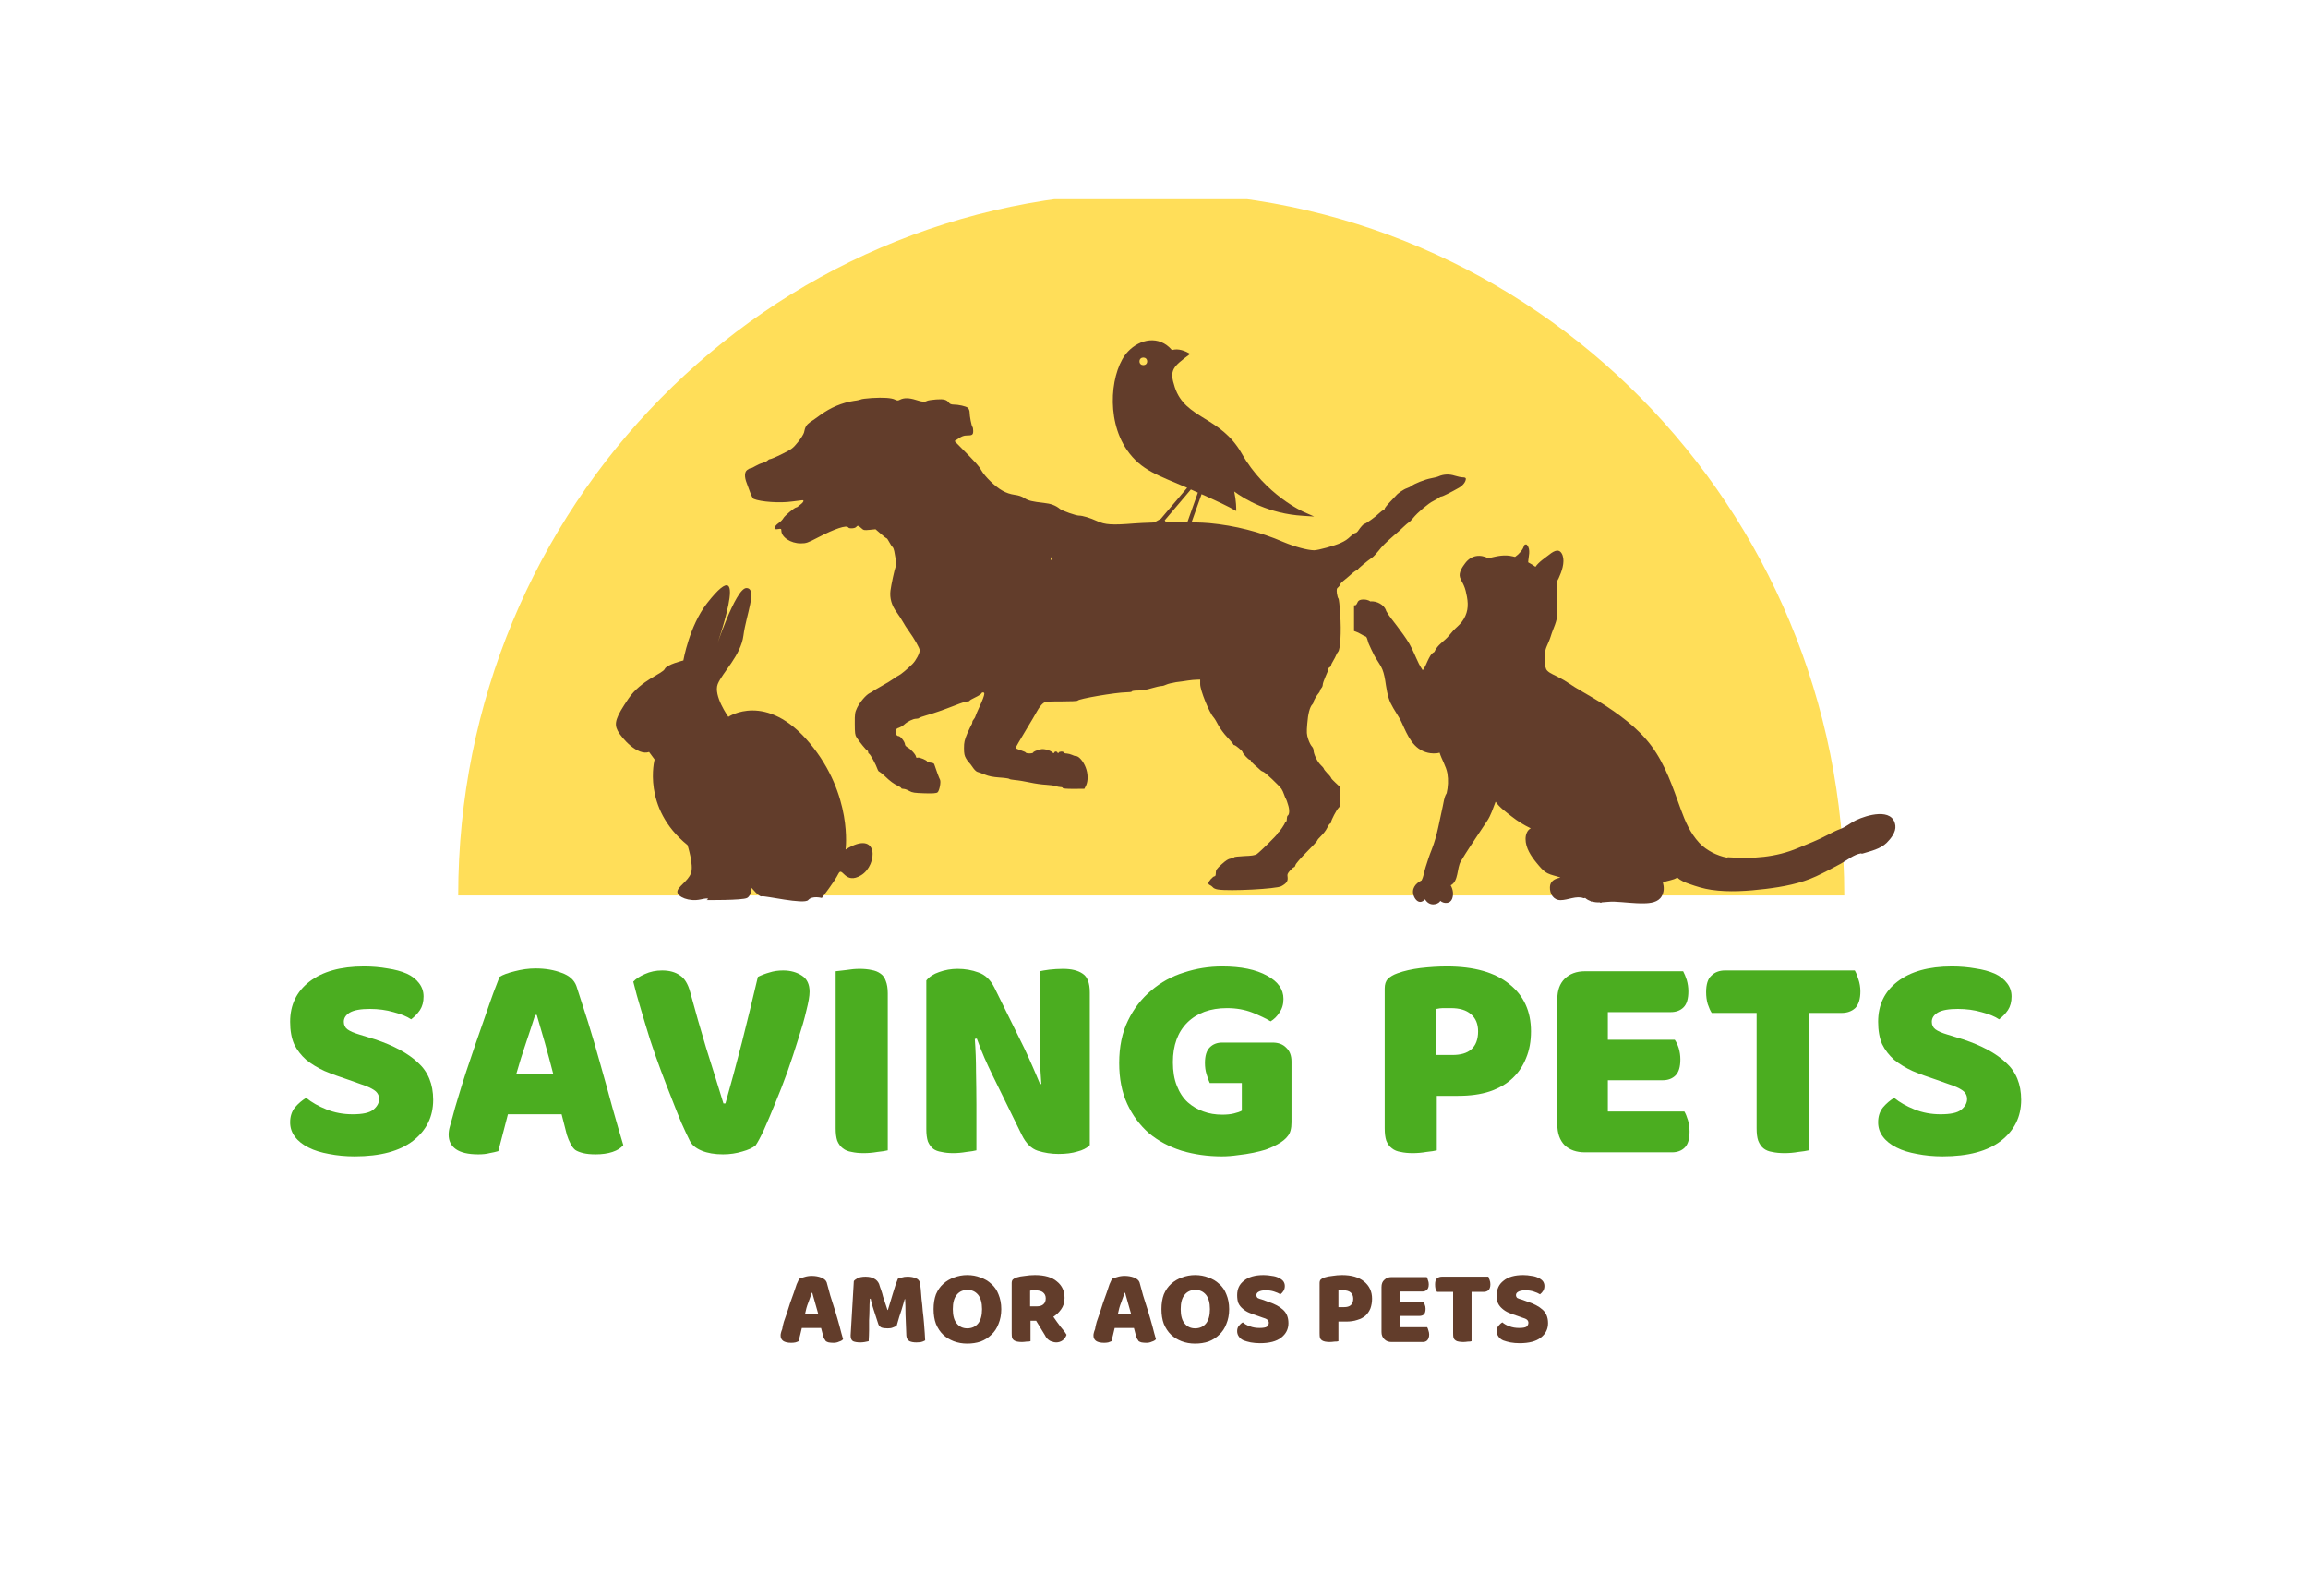 <svg xmlns="http://www.w3.org/2000/svg" xmlns:xlink="http://www.w3.org/1999/xlink" width="120" zoomAndPan="magnify" viewBox="0 0 90 62.25" height="83" preserveAspectRatio="xMidYMid meet" version="1.0"><defs><g/><clipPath id="759db92dc3"><path d="M 17.844 7.77 L 71.941 7.77 L 71.941 34.922 L 17.844 34.922 Z M 17.844 7.77 " clip-rule="nonzero"/></clipPath><clipPath id="c72853ec84"><path d="M 29.008 15.492 L 57.168 15.492 L 57.168 34.762 L 29.008 34.762 Z M 29.008 15.492 " clip-rule="nonzero"/></clipPath><clipPath id="c405689327"><path d="M 52.801 21.207 L 73.941 21.207 L 73.941 35.285 L 52.801 35.285 Z M 52.801 21.207 " clip-rule="nonzero"/></clipPath><clipPath id="23e6debf66"><path d="M 24 22 L 34.297 22 L 34.297 35.285 L 24 35.285 Z M 24 22 " clip-rule="nonzero"/></clipPath><clipPath id="56807201b8"><path d="M 43.094 13.039 L 51.246 13.039 L 51.246 21.191 L 43.094 21.191 Z M 43.094 13.039 " clip-rule="nonzero"/></clipPath></defs><g clip-path="url(#759db92dc3)"><path fill="#ffde59" d="M 71.918 34.922 C 71.918 19.777 59.812 7.504 44.871 7.504 C 29.93 7.504 17.867 19.777 17.867 34.922 Z M 71.918 34.922 " fill-opacity="1" fill-rule="nonzero"/></g><g clip-path="url(#c72853ec84)"><path fill="#623d2b" d="M 33.992 15.523 C 33.785 15.539 33.594 15.559 33.57 15.578 C 33.543 15.59 33.422 15.621 33.301 15.633 C 32.84 15.703 32.391 15.891 31.98 16.191 C 31.852 16.285 31.676 16.41 31.594 16.461 C 31.449 16.566 31.395 16.648 31.352 16.871 C 31.336 16.934 31.23 17.105 31.113 17.246 C 30.918 17.488 30.871 17.52 30.496 17.707 C 30.27 17.82 30.062 17.906 30.031 17.906 C 30 17.906 29.953 17.934 29.93 17.961 C 29.906 17.988 29.82 18.031 29.738 18.055 C 29.66 18.074 29.535 18.129 29.457 18.176 C 29.383 18.223 29.297 18.262 29.27 18.262 C 29.242 18.262 29.18 18.293 29.133 18.332 C 29.031 18.41 29.023 18.602 29.121 18.848 C 29.156 18.945 29.223 19.117 29.262 19.23 C 29.305 19.344 29.359 19.441 29.391 19.457 C 29.668 19.574 30.41 19.625 30.879 19.559 C 31.082 19.531 31.266 19.508 31.289 19.508 C 31.359 19.508 31.34 19.57 31.258 19.641 C 31.215 19.672 31.16 19.723 31.133 19.742 C 31.105 19.77 31.07 19.789 31.051 19.789 C 30.988 19.789 30.594 20.117 30.547 20.211 C 30.52 20.262 30.438 20.348 30.359 20.402 C 30.27 20.465 30.219 20.527 30.219 20.574 C 30.219 20.645 30.23 20.648 30.344 20.633 C 30.453 20.613 30.469 20.621 30.469 20.691 C 30.469 20.953 30.836 21.191 31.223 21.191 C 31.441 21.191 31.492 21.172 31.906 20.957 C 32.559 20.617 33.012 20.469 33.078 20.57 C 33.113 20.625 33.332 20.613 33.383 20.555 C 33.445 20.484 33.465 20.488 33.582 20.594 C 33.676 20.684 33.699 20.684 33.91 20.664 L 34.141 20.641 L 34.348 20.82 C 34.457 20.918 34.562 20.996 34.578 20.996 C 34.59 20.996 34.637 21.066 34.68 21.148 C 34.723 21.234 34.781 21.312 34.805 21.336 C 34.828 21.352 34.859 21.43 34.871 21.496 C 34.949 21.914 34.957 22.008 34.926 22.094 C 34.879 22.215 34.75 22.816 34.723 23.035 C 34.688 23.332 34.77 23.617 34.969 23.883 C 35.062 24.016 35.176 24.188 35.219 24.27 C 35.262 24.348 35.359 24.508 35.445 24.621 C 35.656 24.914 35.863 25.281 35.863 25.359 C 35.863 25.484 35.719 25.754 35.582 25.895 C 35.387 26.09 35.113 26.316 35.043 26.344 C 35.012 26.355 34.918 26.414 34.84 26.473 C 34.762 26.531 34.551 26.66 34.371 26.758 C 34.195 26.859 34.039 26.949 34.031 26.961 C 34.02 26.973 33.965 27.008 33.906 27.035 C 33.762 27.109 33.535 27.379 33.422 27.605 C 33.34 27.781 33.328 27.836 33.332 28.227 C 33.332 28.586 33.344 28.672 33.402 28.758 C 33.512 28.934 33.793 29.273 33.82 29.273 C 33.84 29.273 33.852 29.297 33.852 29.324 C 33.852 29.352 33.863 29.383 33.879 29.387 C 33.941 29.414 34.156 29.809 34.23 30.027 C 34.246 30.062 34.266 30.09 34.281 30.09 C 34.293 30.09 34.391 30.168 34.492 30.258 C 34.723 30.48 34.852 30.57 35.012 30.645 C 35.082 30.68 35.145 30.719 35.145 30.738 C 35.145 30.754 35.184 30.766 35.23 30.766 C 35.281 30.766 35.383 30.801 35.457 30.848 C 35.578 30.914 35.656 30.926 36.043 30.938 C 36.375 30.949 36.512 30.938 36.559 30.902 C 36.629 30.848 36.699 30.5 36.656 30.41 C 36.621 30.348 36.496 30.012 36.449 29.859 C 36.426 29.77 36.402 29.754 36.285 29.742 C 36.215 29.734 36.152 29.719 36.152 29.699 C 36.152 29.652 35.863 29.531 35.793 29.547 C 35.746 29.562 35.719 29.547 35.719 29.516 C 35.719 29.441 35.512 29.207 35.391 29.148 C 35.336 29.117 35.289 29.07 35.289 29.031 C 35.289 28.934 35.113 28.707 35.039 28.707 C 34.992 28.707 34.957 28.676 34.945 28.621 C 34.906 28.48 34.941 28.41 35.051 28.383 C 35.109 28.363 35.199 28.312 35.254 28.262 C 35.379 28.141 35.605 28.031 35.723 28.031 C 35.777 28.031 35.828 28.016 35.836 28.004 C 35.844 27.988 35.977 27.938 36.133 27.895 C 36.453 27.805 36.75 27.699 37.277 27.496 C 37.469 27.418 37.672 27.355 37.719 27.355 C 37.766 27.355 37.809 27.344 37.809 27.328 C 37.809 27.312 37.902 27.258 38.027 27.199 C 38.145 27.145 38.254 27.074 38.262 27.051 C 38.289 26.988 38.383 26.988 38.383 27.051 C 38.383 27.125 38.309 27.32 38.184 27.586 C 38.121 27.723 38.055 27.875 38.039 27.926 C 38.027 27.973 37.992 28.031 37.965 28.059 C 37.938 28.086 37.914 28.133 37.914 28.168 C 37.914 28.203 37.898 28.246 37.883 28.262 C 37.867 28.285 37.793 28.438 37.719 28.602 C 37.609 28.867 37.59 28.949 37.59 29.18 C 37.59 29.391 37.609 29.477 37.672 29.582 C 37.715 29.656 37.766 29.73 37.789 29.742 C 37.809 29.758 37.875 29.84 37.934 29.93 C 37.988 30.012 38.066 30.09 38.109 30.102 C 38.152 30.113 38.281 30.16 38.398 30.207 C 38.559 30.273 38.719 30.305 38.988 30.324 C 39.188 30.336 39.355 30.363 39.355 30.375 C 39.355 30.391 39.453 30.41 39.582 30.422 C 39.703 30.43 39.961 30.473 40.16 30.516 C 40.352 30.559 40.637 30.598 40.789 30.605 C 40.941 30.613 41.109 30.637 41.164 30.656 C 41.219 30.676 41.305 30.695 41.352 30.695 C 41.398 30.695 41.441 30.711 41.441 30.73 C 41.441 30.754 41.605 30.766 41.863 30.766 L 42.285 30.762 L 42.352 30.629 C 42.434 30.449 42.43 30.172 42.336 29.93 C 42.25 29.699 42.07 29.488 41.961 29.488 C 41.922 29.488 41.848 29.465 41.797 29.438 C 41.742 29.414 41.656 29.391 41.598 29.387 C 41.543 29.387 41.488 29.371 41.484 29.348 C 41.465 29.297 41.309 29.301 41.281 29.352 C 41.262 29.387 41.258 29.387 41.238 29.352 C 41.215 29.297 41.125 29.297 41.109 29.352 C 41.098 29.383 41.078 29.383 41.031 29.34 C 40.949 29.258 40.699 29.191 40.582 29.223 C 40.426 29.258 40.289 29.316 40.289 29.348 C 40.289 29.367 40.223 29.383 40.145 29.383 C 40.066 29.383 40 29.367 40 29.352 C 40 29.336 39.91 29.297 39.805 29.262 C 39.695 29.227 39.605 29.188 39.605 29.168 C 39.605 29.148 39.77 28.859 39.977 28.52 C 40.18 28.184 40.398 27.82 40.449 27.719 C 40.508 27.613 40.602 27.488 40.66 27.441 C 40.762 27.359 40.777 27.355 41.387 27.355 C 41.727 27.355 42.016 27.344 42.023 27.324 C 42.047 27.254 43.52 27.004 43.914 27 C 44.035 27 44.137 26.988 44.137 26.965 C 44.137 26.945 44.242 26.93 44.383 26.93 C 44.535 26.93 44.723 26.898 44.91 26.84 C 45.07 26.793 45.238 26.754 45.289 26.754 C 45.34 26.754 45.426 26.727 45.48 26.699 C 45.535 26.672 45.707 26.629 45.855 26.605 C 46.008 26.586 46.223 26.559 46.332 26.539 C 46.441 26.523 46.59 26.508 46.668 26.508 L 46.801 26.504 L 46.801 26.68 C 46.801 26.922 47.152 27.789 47.324 27.977 C 47.363 28.02 47.445 28.156 47.508 28.281 C 47.574 28.406 47.73 28.621 47.859 28.754 C 47.988 28.891 48.094 29.016 48.094 29.031 C 48.094 29.047 48.117 29.062 48.141 29.062 C 48.184 29.062 48.453 29.289 48.453 29.328 C 48.453 29.379 48.684 29.629 48.73 29.629 C 48.758 29.629 48.777 29.648 48.777 29.668 C 48.777 29.691 48.848 29.77 48.93 29.84 C 49.012 29.91 49.109 29.992 49.141 30.027 C 49.172 30.059 49.234 30.094 49.273 30.105 C 49.344 30.129 49.855 30.613 49.969 30.762 C 50 30.805 50.047 30.906 50.074 30.988 C 50.102 31.07 50.133 31.145 50.145 31.156 C 50.156 31.168 50.195 31.266 50.227 31.383 C 50.293 31.582 50.285 31.773 50.211 31.812 C 50.195 31.828 50.18 31.883 50.18 31.941 C 50.18 32 50.164 32.047 50.145 32.047 C 50.125 32.047 50.109 32.062 50.109 32.086 C 50.109 32.125 49.895 32.449 49.848 32.465 C 49.836 32.473 49.82 32.488 49.82 32.508 C 49.82 32.547 49.121 33.238 49.008 33.312 C 48.938 33.355 48.809 33.379 48.523 33.387 C 48.305 33.398 48.129 33.418 48.129 33.43 C 48.129 33.449 48.07 33.469 47.992 33.484 C 47.895 33.496 47.797 33.562 47.633 33.711 C 47.441 33.887 47.41 33.93 47.41 34.047 C 47.41 34.133 47.395 34.176 47.359 34.176 C 47.301 34.176 47.121 34.375 47.121 34.445 C 47.121 34.477 47.152 34.512 47.188 34.52 C 47.219 34.535 47.27 34.574 47.297 34.605 C 47.32 34.641 47.41 34.68 47.496 34.691 C 47.961 34.762 49.773 34.668 49.965 34.562 C 50.164 34.453 50.227 34.367 50.211 34.219 C 50.191 34.098 50.207 34.062 50.309 33.949 C 50.375 33.879 50.441 33.82 50.461 33.82 C 50.484 33.82 50.508 33.777 50.52 33.73 C 50.531 33.68 50.727 33.457 50.953 33.23 C 51.18 33.004 51.367 32.801 51.367 32.781 C 51.367 32.758 51.438 32.676 51.523 32.594 C 51.605 32.516 51.711 32.379 51.754 32.285 C 51.801 32.191 51.848 32.117 51.871 32.117 C 51.891 32.117 51.906 32.09 51.906 32.062 C 51.906 31.988 52.121 31.578 52.203 31.5 C 52.266 31.441 52.27 31.395 52.254 31.059 L 52.238 30.676 L 52.074 30.523 C 51.984 30.441 51.906 30.359 51.906 30.336 C 51.906 30.32 51.844 30.238 51.762 30.16 C 51.684 30.078 51.621 29.996 51.621 29.977 C 51.621 29.961 51.566 29.895 51.5 29.832 C 51.371 29.711 51.223 29.406 51.223 29.262 C 51.223 29.211 51.191 29.145 51.156 29.109 C 51.117 29.07 51.055 28.949 51.016 28.832 C 50.953 28.645 50.949 28.566 50.977 28.227 C 51.004 27.848 51.078 27.566 51.176 27.469 C 51.203 27.445 51.223 27.398 51.223 27.375 C 51.223 27.328 51.348 27.113 51.438 27.012 C 51.457 26.988 51.477 26.953 51.477 26.93 C 51.477 26.91 51.5 26.867 51.527 26.836 C 51.559 26.805 51.582 26.746 51.582 26.699 C 51.582 26.652 51.633 26.512 51.691 26.379 C 51.754 26.246 51.801 26.121 51.801 26.09 C 51.801 26.062 51.824 26.031 51.852 26.02 C 51.883 26.008 51.906 25.977 51.906 25.949 C 51.906 25.922 51.945 25.84 51.992 25.766 C 52.035 25.695 52.086 25.598 52.102 25.555 C 52.117 25.508 52.152 25.453 52.176 25.426 C 52.27 25.332 52.309 24.641 52.262 23.965 C 52.242 23.629 52.211 23.348 52.191 23.34 C 52.172 23.328 52.148 23.238 52.133 23.141 C 52.117 22.984 52.121 22.949 52.191 22.895 C 52.23 22.859 52.266 22.809 52.266 22.789 C 52.266 22.762 52.32 22.703 52.391 22.648 C 52.457 22.598 52.59 22.484 52.688 22.398 C 52.781 22.312 52.883 22.242 52.906 22.242 C 52.93 22.242 52.949 22.227 52.949 22.211 C 52.949 22.18 53.312 21.879 53.512 21.742 C 53.555 21.715 53.66 21.602 53.746 21.496 C 53.918 21.277 54.02 21.18 54.348 20.891 C 54.477 20.785 54.645 20.633 54.727 20.551 C 54.812 20.469 54.906 20.391 54.938 20.371 C 54.969 20.355 55.043 20.281 55.102 20.207 C 55.273 19.992 55.707 19.625 55.891 19.539 C 55.984 19.492 56.082 19.434 56.109 19.41 C 56.133 19.387 56.18 19.363 56.207 19.363 C 56.258 19.363 56.574 19.203 56.891 19.023 C 57.047 18.934 57.16 18.789 57.16 18.672 C 57.16 18.637 57.121 18.617 57.043 18.617 C 56.98 18.617 56.836 18.586 56.723 18.551 C 56.52 18.484 56.289 18.492 56.098 18.578 C 56.059 18.598 55.922 18.633 55.793 18.656 C 55.562 18.699 55.141 18.867 55.035 18.957 C 55.008 18.98 54.93 19.016 54.867 19.039 C 54.742 19.078 54.508 19.238 54.438 19.328 C 54.414 19.355 54.305 19.473 54.195 19.586 C 54.082 19.703 53.992 19.82 53.992 19.848 C 53.992 19.875 53.973 19.898 53.945 19.898 C 53.922 19.898 53.844 19.953 53.773 20.023 C 53.66 20.141 53.258 20.43 53.207 20.43 C 53.172 20.43 53.047 20.57 52.973 20.684 C 52.938 20.742 52.887 20.785 52.859 20.785 C 52.832 20.785 52.754 20.84 52.688 20.898 C 52.527 21.047 52.465 21.09 52.277 21.176 C 52.051 21.281 51.402 21.461 51.242 21.461 C 50.98 21.457 50.492 21.324 50.055 21.141 C 49.133 20.742 48.16 20.496 47.16 20.402 C 46.59 20.348 45.012 20.355 44.227 20.414 C 43.363 20.484 43.094 20.465 42.785 20.324 C 42.504 20.195 42.215 20.109 42.074 20.109 C 41.953 20.109 41.422 19.922 41.332 19.848 C 41.168 19.711 40.977 19.641 40.707 19.613 C 40.25 19.562 40.102 19.527 39.945 19.426 C 39.852 19.363 39.719 19.316 39.559 19.297 C 39.395 19.273 39.242 19.223 39.09 19.137 C 38.816 18.988 38.41 18.594 38.266 18.344 C 38.168 18.168 38.059 18.051 37.477 17.461 L 37.223 17.203 L 37.387 17.094 C 37.5 17.016 37.59 16.984 37.691 16.984 C 37.91 16.984 37.949 16.961 37.949 16.809 C 37.949 16.738 37.938 16.664 37.918 16.645 C 37.883 16.605 37.809 16.23 37.809 16.078 C 37.809 16.016 37.777 15.941 37.742 15.906 C 37.672 15.844 37.375 15.777 37.172 15.777 C 37.098 15.777 37.035 15.75 37.008 15.711 C 36.918 15.59 36.809 15.555 36.508 15.578 C 36.352 15.59 36.191 15.613 36.152 15.633 C 36.055 15.684 35.977 15.68 35.719 15.598 C 35.449 15.512 35.254 15.512 35.109 15.582 C 35.016 15.629 34.988 15.629 34.902 15.586 C 34.766 15.516 34.449 15.496 33.992 15.523 Z M 41.012 21.805 C 40.984 21.859 40.977 21.859 40.973 21.812 C 40.973 21.75 41.008 21.699 41.035 21.723 C 41.043 21.734 41.035 21.77 41.012 21.805 Z M 41.012 21.805 " fill-opacity="1" fill-rule="nonzero"/></g><g clip-path="url(#c405689327)"><path fill="#623d2b" d="M 53.375 25.109 C 53.344 25.051 53.324 24.887 53.27 24.832 C 53.125 24.777 53.004 24.676 52.855 24.629 C 52.75 24.594 52.602 24.555 52.539 24.449 C 52.453 24.309 52.523 24.141 52.645 24.09 C 52.637 24.086 52.629 24.078 52.625 24.066 C 52.535 23.91 52.562 23.617 52.785 23.605 C 52.793 23.605 52.805 23.609 52.812 23.609 C 52.82 23.609 52.832 23.605 52.84 23.605 C 52.902 23.609 52.922 23.508 52.953 23.461 C 52.996 23.406 53.047 23.391 53.117 23.383 C 53.215 23.371 53.352 23.391 53.438 23.457 C 53.445 23.453 53.449 23.453 53.457 23.453 C 53.688 23.438 53.961 23.578 54.047 23.797 C 54.051 23.805 54.051 23.816 54.051 23.824 C 54.16 24.023 54.34 24.227 54.473 24.41 C 54.645 24.641 54.816 24.863 54.961 25.113 C 55.102 25.359 55.203 25.629 55.328 25.883 C 55.371 25.969 55.422 26.055 55.477 26.137 C 55.555 26.066 55.645 25.824 55.672 25.773 C 55.73 25.656 55.797 25.496 55.918 25.434 C 55.922 25.43 55.93 25.43 55.934 25.426 C 56.016 25.227 56.191 25.082 56.352 24.945 C 56.465 24.848 56.559 24.719 56.66 24.605 C 56.773 24.48 56.906 24.383 57.008 24.246 C 57.234 23.941 57.27 23.637 57.203 23.273 C 57.176 23.125 57.141 22.961 57.078 22.824 C 57.031 22.715 56.965 22.625 56.93 22.512 C 56.875 22.32 57.031 22.102 57.137 21.961 C 57.379 21.641 57.734 21.609 58.051 21.781 C 58.059 21.77 58.074 21.762 58.09 21.758 C 58.41 21.684 58.668 21.621 58.992 21.699 C 59.023 21.703 59.051 21.711 59.078 21.719 C 59.082 21.715 59.086 21.711 59.094 21.707 C 59.219 21.625 59.391 21.438 59.426 21.289 C 59.438 21.234 59.512 21.211 59.547 21.254 C 59.703 21.438 59.598 21.715 59.59 21.926 C 59.59 21.926 59.59 21.926 59.59 21.93 C 59.688 21.98 59.785 22.043 59.875 22.105 C 60 21.918 60.254 21.754 60.414 21.629 C 60.617 21.465 60.828 21.371 60.934 21.664 C 61.027 21.934 60.895 22.301 60.781 22.547 C 60.758 22.594 60.734 22.641 60.703 22.688 C 60.715 22.699 60.723 22.715 60.723 22.734 C 60.723 23.117 60.723 23.5 60.73 23.883 C 60.734 24.227 60.562 24.504 60.469 24.82 C 60.426 24.965 60.355 25.102 60.301 25.238 C 60.23 25.422 60.227 25.613 60.238 25.809 C 60.242 25.883 60.25 25.953 60.266 26.023 C 60.273 26.031 60.277 26.043 60.277 26.055 C 60.305 26.199 60.539 26.293 60.656 26.352 C 60.809 26.434 60.965 26.504 61.109 26.605 C 61.504 26.875 61.922 27.094 62.328 27.344 C 63.082 27.816 63.867 28.375 64.402 29.098 C 64.945 29.832 65.23 30.703 65.539 31.555 C 65.719 32.047 65.906 32.484 66.262 32.871 C 66.41 33.031 66.59 33.152 66.781 33.254 C 66.938 33.332 67.148 33.414 67.348 33.449 C 67.359 33.438 67.375 33.43 67.398 33.434 C 68.336 33.5 69.25 33.441 70.121 33.07 C 70.512 32.906 70.898 32.762 71.273 32.559 C 71.434 32.473 71.59 32.395 71.766 32.328 C 71.984 32.25 72.16 32.09 72.367 31.992 C 72.777 31.793 73.816 31.477 73.91 32.199 C 73.941 32.449 73.734 32.707 73.57 32.871 C 73.32 33.113 72.953 33.191 72.633 33.289 C 72.609 33.297 72.586 33.293 72.57 33.281 C 72.293 33.324 72.02 33.551 71.781 33.684 C 71.465 33.855 71.148 34.023 70.82 34.176 C 70.207 34.461 69.516 34.586 68.848 34.668 C 68.16 34.75 67.422 34.805 66.734 34.703 C 66.434 34.66 66.156 34.574 65.871 34.473 C 65.707 34.414 65.535 34.348 65.406 34.223 C 65.25 34.332 65.012 34.34 64.844 34.418 C 64.891 34.594 64.898 34.773 64.797 34.953 C 64.664 35.191 64.352 35.227 64.109 35.23 C 63.719 35.238 63.32 35.18 62.934 35.164 C 62.77 35.16 62.613 35.184 62.461 35.191 C 62.441 35.211 62.41 35.215 62.383 35.191 C 62.281 35.195 62.188 35.188 62.09 35.16 C 62.062 35.168 62.035 35.164 62.016 35.137 C 61.98 35.125 61.945 35.109 61.91 35.09 C 61.871 35.07 61.84 35.043 61.809 35.016 C 61.793 35.031 61.773 35.035 61.746 35.027 C 61.465 34.922 61.141 35.105 60.852 35.105 C 60.57 35.105 60.43 34.855 60.438 34.598 C 60.445 34.367 60.621 34.266 60.848 34.227 C 60.832 34.219 60.82 34.215 60.809 34.211 C 60.652 34.156 60.496 34.133 60.348 34.059 C 60.168 33.969 60.043 33.801 59.918 33.652 C 59.703 33.391 59.488 33.07 59.488 32.719 C 59.488 32.551 59.551 32.375 59.691 32.305 C 59.422 32.176 59.18 32.027 58.938 31.836 C 58.719 31.664 58.48 31.496 58.32 31.266 C 58.219 31.523 58.137 31.805 57.98 32.031 C 57.879 32.184 57.777 32.336 57.676 32.488 C 57.434 32.852 57.188 33.215 56.965 33.59 C 56.805 33.855 56.883 34.367 56.57 34.527 C 56.66 34.688 56.691 34.879 56.625 35.055 C 56.547 35.254 56.305 35.254 56.164 35.133 C 56.16 35.137 56.16 35.141 56.156 35.148 C 56.102 35.23 55.992 35.266 55.898 35.27 C 55.758 35.277 55.637 35.191 55.57 35.074 C 55.547 35.098 55.523 35.117 55.496 35.137 C 55.332 35.246 55.195 35.098 55.137 34.957 C 55.02 34.672 55.195 34.453 55.434 34.336 C 55.52 34.172 55.535 33.988 55.594 33.812 C 55.664 33.586 55.738 33.359 55.828 33.137 C 55.941 32.848 56.02 32.562 56.086 32.258 C 56.141 31.992 56.199 31.723 56.258 31.457 C 56.293 31.301 56.312 31.102 56.395 30.961 C 56.398 30.953 56.402 30.945 56.41 30.941 C 56.469 30.688 56.484 30.422 56.441 30.164 C 56.391 29.883 56.223 29.629 56.137 29.355 C 55.992 29.402 55.789 29.383 55.688 29.359 C 55.109 29.227 54.891 28.691 54.668 28.199 C 54.547 27.93 54.359 27.695 54.23 27.426 C 54.098 27.152 54.059 26.809 54.012 26.512 C 53.977 26.32 53.941 26.156 53.848 25.984 C 53.766 25.84 53.668 25.707 53.59 25.562 C 53.512 25.414 53.445 25.262 53.375 25.109 " fill-opacity="1" fill-rule="nonzero"/></g><g clip-path="url(#23e6debf66)"><path fill="#623d2b" d="M 32.973 33.133 C 32.973 33.133 33.266 31.004 31.574 28.98 C 29.879 26.953 28.402 27.957 28.402 27.957 C 28.402 27.957 27.812 27.133 27.988 26.68 C 28.168 26.23 28.895 25.562 28.992 24.777 C 29.094 23.992 29.543 22.953 29.113 22.934 C 28.68 22.914 27.871 25.406 27.871 25.406 C 27.871 25.406 29.387 21.207 27.574 23.523 C 26.879 24.41 26.648 25.758 26.648 25.758 C 26.648 25.758 26 25.914 25.922 26.09 C 25.844 26.27 24.996 26.523 24.504 27.25 C 24.012 27.977 23.934 28.211 24.09 28.504 C 24.25 28.797 24.859 29.484 25.312 29.328 L 25.527 29.621 C 25.527 29.621 25.016 31.508 26.809 32.957 C 26.809 32.957 27.062 33.742 26.945 34.055 C 26.828 34.371 26.414 34.586 26.414 34.781 C 26.414 34.977 26.867 35.176 27.32 35.078 C 27.773 34.977 27.555 35.102 27.555 35.102 C 27.555 35.102 28.953 35.117 29.133 35.02 C 29.309 34.918 29.309 34.625 29.309 34.625 C 29.309 34.625 29.605 34.996 29.703 34.957 C 29.801 34.918 31.355 35.285 31.516 35.102 C 31.672 34.918 32.047 35.02 32.047 35.02 C 32.047 35.02 32.539 34.391 32.695 34.074 C 32.852 33.762 32.938 34.527 33.582 34.133 C 34.227 33.742 34.289 32.309 32.973 33.133 " fill-opacity="1" fill-rule="nonzero"/></g><g clip-path="url(#56807201b8)"><path fill="#623d2b" d="M 46.258 20.488 L 45.598 20.555 L 45.418 20.293 L 46.438 19.09 C 46.535 19.133 46.625 19.172 46.711 19.211 Z M 44.734 14.094 C 44.734 14.289 44.434 14.289 44.434 14.094 C 44.434 13.895 44.734 13.895 44.734 14.094 Z M 51.246 20.145 L 50.848 19.969 C 50.832 19.965 49.336 19.301 48.422 17.688 C 47.59 16.223 46.223 16.355 45.812 15.105 C 45.586 14.422 45.73 14.312 46.414 13.801 C 46.199 13.68 45.957 13.578 45.699 13.652 C 45.195 13.062 44.449 13.219 43.984 13.711 C 43.332 14.398 43.09 16.301 43.941 17.543 C 44.504 18.363 45.207 18.551 46.293 19.023 L 45.27 20.23 L 44.305 20.766 C 44.234 20.805 44.262 20.91 44.344 20.91 C 44.375 20.91 45.266 20.406 45.297 20.391 C 45.746 21.039 45.754 21.102 45.844 21.043 C 45.926 20.988 45.852 20.918 45.699 20.699 L 46.289 20.641 C 46.855 21.109 46.891 21.172 46.957 21.094 C 47.027 21.016 46.957 20.992 46.406 20.535 L 46.855 19.273 C 47.457 19.543 47.906 19.75 48.207 19.93 C 48.207 19.82 48.211 19.566 48.129 19.168 C 48.527 19.469 49.488 20.039 50.812 20.117 L 51.246 20.145 " fill-opacity="1" fill-rule="nonzero"/></g><g fill="#4bad20" fill-opacity="1"><g transform="translate(10.844, 44.91)"><g><path d="M 2.75 -2.797 C 2.406 -2.91 2.094 -3.023 1.812 -3.141 C 1.539 -3.266 1.301 -3.41 1.094 -3.578 C 0.895 -3.754 0.738 -3.957 0.625 -4.188 C 0.52 -4.426 0.469 -4.719 0.469 -5.062 C 0.469 -5.719 0.719 -6.238 1.219 -6.625 C 1.727 -7.02 2.438 -7.219 3.344 -7.219 C 3.676 -7.219 3.984 -7.191 4.266 -7.141 C 4.555 -7.098 4.805 -7.031 5.016 -6.938 C 5.223 -6.844 5.383 -6.719 5.5 -6.562 C 5.613 -6.414 5.672 -6.242 5.672 -6.047 C 5.672 -5.836 5.625 -5.66 5.531 -5.516 C 5.438 -5.379 5.32 -5.258 5.188 -5.156 C 5.02 -5.27 4.789 -5.363 4.5 -5.438 C 4.219 -5.52 3.91 -5.562 3.578 -5.562 C 3.223 -5.562 2.961 -5.516 2.797 -5.422 C 2.641 -5.328 2.562 -5.207 2.562 -5.062 C 2.562 -4.938 2.609 -4.836 2.703 -4.766 C 2.805 -4.691 2.961 -4.625 3.172 -4.562 L 3.781 -4.375 C 4.508 -4.133 5.066 -3.832 5.453 -3.469 C 5.848 -3.113 6.047 -2.629 6.047 -2.016 C 6.047 -1.359 5.785 -0.828 5.266 -0.422 C 4.742 -0.016 3.984 0.188 2.984 0.188 C 2.629 0.188 2.297 0.156 1.984 0.094 C 1.68 0.039 1.414 -0.039 1.188 -0.156 C 0.957 -0.27 0.781 -0.41 0.656 -0.578 C 0.531 -0.742 0.469 -0.93 0.469 -1.141 C 0.469 -1.367 0.531 -1.562 0.656 -1.719 C 0.789 -1.875 0.938 -2 1.094 -2.094 C 1.312 -1.914 1.578 -1.766 1.891 -1.641 C 2.203 -1.516 2.539 -1.453 2.906 -1.453 C 3.289 -1.453 3.555 -1.508 3.703 -1.625 C 3.859 -1.75 3.938 -1.891 3.938 -2.047 C 3.938 -2.191 3.875 -2.305 3.75 -2.391 C 3.633 -2.473 3.461 -2.551 3.234 -2.625 Z M 2.75 -2.797 "/></g></g></g><g fill="#4bad20" fill-opacity="1"><g transform="translate(17.228, 44.91)"><g><path d="M 2.25 -6.812 C 2.383 -6.895 2.582 -6.969 2.844 -7.031 C 3.113 -7.102 3.383 -7.141 3.656 -7.141 C 4.039 -7.141 4.379 -7.082 4.672 -6.969 C 4.973 -6.863 5.164 -6.691 5.25 -6.453 C 5.383 -6.047 5.535 -5.578 5.703 -5.047 C 5.867 -4.516 6.031 -3.961 6.188 -3.391 C 6.352 -2.816 6.508 -2.254 6.656 -1.703 C 6.812 -1.148 6.953 -0.664 7.078 -0.25 C 6.984 -0.133 6.844 -0.047 6.656 0.016 C 6.469 0.078 6.25 0.109 6 0.109 C 5.812 0.109 5.648 0.094 5.516 0.062 C 5.391 0.031 5.285 -0.008 5.203 -0.062 C 5.129 -0.125 5.066 -0.207 5.016 -0.312 C 4.961 -0.414 4.914 -0.531 4.875 -0.656 L 4.672 -1.453 L 2.578 -1.453 C 2.516 -1.223 2.453 -0.984 2.391 -0.734 C 2.328 -0.492 2.266 -0.254 2.203 -0.016 C 2.098 0.016 1.984 0.039 1.859 0.062 C 1.742 0.094 1.598 0.109 1.422 0.109 C 1.023 0.109 0.734 0.039 0.547 -0.094 C 0.359 -0.227 0.266 -0.414 0.266 -0.656 C 0.266 -0.758 0.281 -0.863 0.312 -0.969 C 0.344 -1.082 0.379 -1.211 0.422 -1.359 C 0.473 -1.566 0.547 -1.82 0.641 -2.125 C 0.734 -2.438 0.836 -2.77 0.953 -3.125 C 1.078 -3.488 1.203 -3.859 1.328 -4.234 C 1.461 -4.617 1.586 -4.977 1.703 -5.312 C 1.816 -5.645 1.922 -5.941 2.016 -6.203 C 2.117 -6.473 2.195 -6.676 2.25 -6.812 Z M 3.641 -5.328 C 3.535 -4.992 3.414 -4.629 3.281 -4.234 C 3.145 -3.836 3.02 -3.438 2.906 -3.031 L 4.344 -3.031 C 4.238 -3.445 4.129 -3.852 4.016 -4.25 C 3.898 -4.645 3.797 -5.004 3.703 -5.328 Z M 3.641 -5.328 "/></g></g></g><g fill="#4bad20" fill-opacity="1"><g transform="translate(24.492, 44.91)"><g><path d="M 4.969 -0.234 C 4.852 -0.141 4.68 -0.062 4.453 0 C 4.223 0.07 3.973 0.109 3.703 0.109 C 3.379 0.109 3.102 0.062 2.875 -0.031 C 2.645 -0.125 2.488 -0.254 2.406 -0.422 C 2.312 -0.609 2.203 -0.844 2.078 -1.125 C 1.961 -1.406 1.836 -1.719 1.703 -2.062 C 1.566 -2.406 1.426 -2.77 1.281 -3.156 C 1.133 -3.551 0.992 -3.953 0.859 -4.359 C 0.734 -4.766 0.613 -5.16 0.5 -5.547 C 0.383 -5.93 0.285 -6.289 0.203 -6.625 C 0.305 -6.738 0.457 -6.836 0.656 -6.922 C 0.863 -7.016 1.086 -7.062 1.328 -7.062 C 1.609 -7.062 1.836 -7 2.016 -6.875 C 2.203 -6.758 2.336 -6.539 2.422 -6.219 C 2.629 -5.457 2.836 -4.727 3.047 -4.031 C 3.266 -3.344 3.488 -2.625 3.719 -1.875 L 3.797 -1.875 C 4.004 -2.602 4.219 -3.395 4.438 -4.25 C 4.656 -5.113 4.863 -5.969 5.062 -6.812 C 5.207 -6.883 5.359 -6.941 5.516 -6.984 C 5.672 -7.035 5.848 -7.062 6.047 -7.062 C 6.336 -7.062 6.582 -6.992 6.781 -6.859 C 6.977 -6.734 7.078 -6.523 7.078 -6.234 C 7.078 -6.066 7.035 -5.82 6.953 -5.5 C 6.879 -5.176 6.773 -4.812 6.641 -4.406 C 6.516 -4 6.375 -3.57 6.219 -3.125 C 6.062 -2.688 5.898 -2.27 5.734 -1.875 C 5.578 -1.488 5.43 -1.145 5.297 -0.844 C 5.16 -0.551 5.051 -0.348 4.969 -0.234 Z M 4.969 -0.234 "/></g></g></g><g fill="#4bad20" fill-opacity="1"><g transform="translate(31.837, 44.91)"><g><path d="M 2.781 -0.047 C 2.695 -0.023 2.562 -0.004 2.375 0.016 C 2.195 0.047 2.02 0.062 1.844 0.062 C 1.664 0.062 1.508 0.047 1.375 0.016 C 1.238 -0.004 1.125 -0.051 1.031 -0.125 C 0.938 -0.195 0.863 -0.297 0.812 -0.422 C 0.77 -0.547 0.75 -0.707 0.75 -0.906 L 0.75 -7.031 C 0.832 -7.039 0.969 -7.055 1.156 -7.078 C 1.344 -7.109 1.52 -7.125 1.688 -7.125 C 1.863 -7.125 2.02 -7.109 2.156 -7.078 C 2.289 -7.055 2.406 -7.008 2.5 -6.938 C 2.594 -6.875 2.66 -6.781 2.703 -6.656 C 2.754 -6.531 2.781 -6.367 2.781 -6.172 Z M 2.781 -0.047 "/></g></g></g><g fill="#4bad20" fill-opacity="1"><g transform="translate(35.371, 44.91)"><g><path d="M 7.125 -0.25 C 7.008 -0.133 6.848 -0.051 6.641 0 C 6.441 0.062 6.195 0.094 5.906 0.094 C 5.625 0.094 5.352 0.051 5.094 -0.031 C 4.844 -0.113 4.633 -0.32 4.469 -0.656 L 3.328 -2.984 C 3.211 -3.223 3.109 -3.445 3.016 -3.656 C 2.922 -3.875 2.82 -4.125 2.719 -4.406 L 2.641 -4.391 C 2.672 -3.973 2.688 -3.547 2.688 -3.109 C 2.695 -2.68 2.703 -2.258 2.703 -1.844 L 2.703 -0.047 C 2.617 -0.023 2.488 -0.004 2.312 0.016 C 2.133 0.047 1.961 0.062 1.797 0.062 C 1.629 0.062 1.477 0.047 1.344 0.016 C 1.207 -0.004 1.098 -0.047 1.016 -0.109 C 0.93 -0.18 0.863 -0.273 0.812 -0.391 C 0.77 -0.516 0.75 -0.676 0.75 -0.875 L 0.75 -6.672 C 0.863 -6.816 1.031 -6.926 1.25 -7 C 1.477 -7.082 1.719 -7.125 1.969 -7.125 C 2.258 -7.125 2.531 -7.078 2.781 -6.984 C 3.039 -6.898 3.25 -6.703 3.406 -6.391 L 4.562 -4.047 C 4.676 -3.805 4.781 -3.578 4.875 -3.359 C 4.969 -3.148 5.07 -2.906 5.188 -2.625 L 5.234 -2.641 C 5.203 -3.055 5.18 -3.473 5.172 -3.891 C 5.172 -4.305 5.172 -4.723 5.172 -5.141 L 5.172 -7.031 C 5.254 -7.051 5.379 -7.07 5.547 -7.094 C 5.723 -7.113 5.898 -7.125 6.078 -7.125 C 6.41 -7.125 6.664 -7.062 6.844 -6.938 C 7.031 -6.82 7.125 -6.578 7.125 -6.203 Z M 7.125 -0.25 "/></g></g></g><g fill="#4bad20" fill-opacity="1"><g transform="translate(43.237, 44.91)"><g><path d="M 7.125 -1.141 C 7.125 -0.898 7.078 -0.723 6.984 -0.609 C 6.898 -0.492 6.766 -0.383 6.578 -0.281 C 6.473 -0.219 6.336 -0.156 6.172 -0.094 C 6.016 -0.039 5.836 0.004 5.641 0.047 C 5.453 0.086 5.25 0.117 5.031 0.141 C 4.82 0.172 4.613 0.188 4.406 0.188 C 3.852 0.188 3.332 0.113 2.844 -0.031 C 2.352 -0.188 1.926 -0.414 1.562 -0.719 C 1.207 -1.031 0.926 -1.41 0.719 -1.859 C 0.508 -2.316 0.406 -2.848 0.406 -3.453 C 0.406 -4.086 0.52 -4.641 0.75 -5.109 C 0.977 -5.578 1.281 -5.969 1.656 -6.281 C 2.031 -6.602 2.457 -6.836 2.938 -6.984 C 3.414 -7.141 3.91 -7.219 4.422 -7.219 C 5.16 -7.219 5.742 -7.098 6.172 -6.859 C 6.598 -6.629 6.812 -6.328 6.812 -5.953 C 6.812 -5.742 6.758 -5.566 6.656 -5.422 C 6.562 -5.273 6.445 -5.16 6.312 -5.078 C 6.125 -5.191 5.883 -5.305 5.594 -5.422 C 5.301 -5.535 4.973 -5.594 4.609 -5.594 C 3.961 -5.594 3.445 -5.406 3.062 -5.031 C 2.688 -4.656 2.5 -4.141 2.5 -3.484 C 2.5 -3.129 2.551 -2.82 2.656 -2.562 C 2.758 -2.301 2.898 -2.086 3.078 -1.922 C 3.254 -1.766 3.457 -1.645 3.688 -1.562 C 3.914 -1.477 4.16 -1.438 4.422 -1.438 C 4.598 -1.438 4.75 -1.453 4.875 -1.484 C 5.008 -1.516 5.113 -1.551 5.188 -1.594 L 5.188 -2.672 L 3.938 -2.672 C 3.895 -2.766 3.852 -2.879 3.812 -3.016 C 3.77 -3.148 3.75 -3.297 3.75 -3.453 C 3.75 -3.734 3.812 -3.938 3.938 -4.062 C 4.062 -4.188 4.223 -4.25 4.422 -4.25 L 6.391 -4.25 C 6.617 -4.25 6.797 -4.18 6.922 -4.047 C 7.055 -3.922 7.125 -3.742 7.125 -3.516 Z M 7.125 -1.141 "/></g></g></g><g fill="#4bad20" fill-opacity="1"><g transform="translate(50.93, 44.91)"><g/></g></g><g fill="#4bad20" fill-opacity="1"><g transform="translate(53.247, 44.91)"><g><path d="M 3.391 -3.766 C 3.711 -3.766 3.957 -3.836 4.125 -3.984 C 4.301 -4.141 4.391 -4.375 4.391 -4.688 C 4.391 -4.977 4.297 -5.203 4.109 -5.359 C 3.93 -5.516 3.672 -5.594 3.328 -5.594 C 3.203 -5.594 3.098 -5.594 3.016 -5.594 C 2.941 -5.594 2.859 -5.582 2.766 -5.562 L 2.766 -3.766 Z M 2.781 -0.047 C 2.695 -0.023 2.562 -0.004 2.375 0.016 C 2.195 0.047 2.02 0.062 1.844 0.062 C 1.664 0.062 1.508 0.047 1.375 0.016 C 1.238 -0.004 1.125 -0.051 1.031 -0.125 C 0.938 -0.195 0.863 -0.297 0.812 -0.422 C 0.77 -0.547 0.75 -0.707 0.75 -0.906 L 0.75 -6.359 C 0.75 -6.523 0.789 -6.648 0.875 -6.734 C 0.969 -6.828 1.094 -6.898 1.25 -6.953 C 1.508 -7.047 1.805 -7.113 2.141 -7.156 C 2.484 -7.195 2.828 -7.219 3.172 -7.219 C 4.234 -7.219 5.047 -6.988 5.609 -6.531 C 6.172 -6.082 6.453 -5.469 6.453 -4.688 C 6.453 -4.301 6.391 -3.957 6.266 -3.656 C 6.148 -3.352 5.973 -3.086 5.734 -2.859 C 5.504 -2.641 5.207 -2.469 4.844 -2.344 C 4.488 -2.227 4.078 -2.172 3.609 -2.172 L 2.781 -2.172 Z M 2.781 -0.047 "/></g></g></g><g fill="#4bad20" fill-opacity="1"><g transform="translate(59.978, 44.91)"><g><path d="M 0.75 -5.953 C 0.75 -6.285 0.844 -6.547 1.031 -6.734 C 1.227 -6.93 1.492 -7.031 1.828 -7.031 L 5.656 -7.031 C 5.707 -6.938 5.754 -6.82 5.797 -6.688 C 5.836 -6.551 5.859 -6.406 5.859 -6.25 C 5.859 -5.957 5.797 -5.75 5.672 -5.625 C 5.547 -5.5 5.379 -5.438 5.172 -5.438 L 2.719 -5.438 L 2.719 -4.359 L 5.328 -4.359 C 5.391 -4.273 5.441 -4.164 5.484 -4.031 C 5.523 -3.895 5.547 -3.75 5.547 -3.594 C 5.547 -3.301 5.484 -3.094 5.359 -2.969 C 5.234 -2.844 5.066 -2.781 4.859 -2.781 L 2.719 -2.781 L 2.719 -1.562 L 5.703 -1.562 C 5.754 -1.477 5.801 -1.363 5.844 -1.219 C 5.883 -1.082 5.906 -0.938 5.906 -0.781 C 5.906 -0.488 5.844 -0.281 5.719 -0.156 C 5.594 -0.031 5.426 0.031 5.219 0.031 L 1.828 0.031 C 1.492 0.031 1.227 -0.062 1.031 -0.25 C 0.844 -0.445 0.75 -0.711 0.75 -1.047 Z M 0.75 -5.953 "/></g></g></g><g fill="#4bad20" fill-opacity="1"><g transform="translate(66.327, 44.91)"><g><path d="M 0.422 -5.406 C 0.367 -5.488 0.316 -5.602 0.266 -5.75 C 0.223 -5.895 0.203 -6.051 0.203 -6.219 C 0.203 -6.52 0.27 -6.734 0.406 -6.859 C 0.539 -6.992 0.719 -7.062 0.938 -7.062 L 6 -7.062 C 6.051 -6.977 6.098 -6.863 6.141 -6.719 C 6.191 -6.57 6.219 -6.414 6.219 -6.25 C 6.219 -5.945 6.148 -5.727 6.016 -5.594 C 5.879 -5.469 5.703 -5.406 5.484 -5.406 L 4.203 -5.406 L 4.203 -0.047 C 4.109 -0.023 3.973 -0.004 3.797 0.016 C 3.617 0.047 3.441 0.062 3.266 0.062 C 3.078 0.062 2.914 0.047 2.781 0.016 C 2.645 -0.004 2.531 -0.051 2.438 -0.125 C 2.352 -0.195 2.285 -0.297 2.234 -0.422 C 2.191 -0.547 2.172 -0.707 2.172 -0.906 L 2.172 -5.406 Z M 0.422 -5.406 "/></g></g></g><g fill="#4bad20" fill-opacity="1"><g transform="translate(72.769, 44.91)"><g><path d="M 2.75 -2.797 C 2.406 -2.91 2.094 -3.023 1.812 -3.141 C 1.539 -3.266 1.301 -3.41 1.094 -3.578 C 0.895 -3.754 0.738 -3.957 0.625 -4.188 C 0.52 -4.426 0.469 -4.719 0.469 -5.062 C 0.469 -5.719 0.719 -6.238 1.219 -6.625 C 1.727 -7.02 2.438 -7.219 3.344 -7.219 C 3.676 -7.219 3.984 -7.191 4.266 -7.141 C 4.555 -7.098 4.805 -7.031 5.016 -6.938 C 5.223 -6.844 5.383 -6.719 5.5 -6.562 C 5.613 -6.414 5.672 -6.242 5.672 -6.047 C 5.672 -5.836 5.625 -5.66 5.531 -5.516 C 5.438 -5.379 5.32 -5.258 5.188 -5.156 C 5.02 -5.27 4.789 -5.363 4.5 -5.438 C 4.219 -5.52 3.91 -5.562 3.578 -5.562 C 3.223 -5.562 2.961 -5.516 2.797 -5.422 C 2.641 -5.328 2.562 -5.207 2.562 -5.062 C 2.562 -4.938 2.609 -4.836 2.703 -4.766 C 2.805 -4.691 2.961 -4.625 3.172 -4.562 L 3.781 -4.375 C 4.508 -4.133 5.066 -3.832 5.453 -3.469 C 5.848 -3.113 6.047 -2.629 6.047 -2.016 C 6.047 -1.359 5.785 -0.828 5.266 -0.422 C 4.742 -0.016 3.984 0.188 2.984 0.188 C 2.629 0.188 2.297 0.156 1.984 0.094 C 1.68 0.039 1.414 -0.039 1.188 -0.156 C 0.957 -0.27 0.781 -0.41 0.656 -0.578 C 0.531 -0.742 0.469 -0.93 0.469 -1.141 C 0.469 -1.367 0.531 -1.562 0.656 -1.719 C 0.789 -1.875 0.938 -2 1.094 -2.094 C 1.312 -1.914 1.578 -1.766 1.891 -1.641 C 2.203 -1.516 2.539 -1.453 2.906 -1.453 C 3.289 -1.453 3.555 -1.508 3.703 -1.625 C 3.859 -1.75 3.938 -1.891 3.938 -2.047 C 3.938 -2.191 3.875 -2.305 3.75 -2.391 C 3.633 -2.473 3.461 -2.551 3.234 -2.625 Z M 2.75 -2.797 "/></g></g></g><g fill="#623d2b" fill-opacity="1"><g transform="translate(29.518, 52.322)"><g/></g></g><g fill="#623d2b" fill-opacity="1"><g transform="translate(30.346, 52.322)"><g><path d="M 0.812 -2.438 C 0.852 -2.469 0.922 -2.492 1.016 -2.516 C 1.109 -2.547 1.207 -2.562 1.312 -2.562 C 1.445 -2.562 1.566 -2.539 1.672 -2.5 C 1.785 -2.457 1.859 -2.395 1.891 -2.312 C 1.93 -2.164 1.977 -1.992 2.031 -1.797 C 2.094 -1.609 2.156 -1.41 2.219 -1.203 C 2.281 -1.004 2.336 -0.805 2.391 -0.609 C 2.441 -0.41 2.488 -0.238 2.531 -0.094 C 2.5 -0.051 2.445 -0.02 2.375 0 C 2.312 0.031 2.238 0.047 2.156 0.047 C 2.082 0.047 2.02 0.039 1.969 0.031 C 1.926 0.02 1.891 0.004 1.859 -0.016 C 1.836 -0.047 1.816 -0.078 1.797 -0.109 C 1.773 -0.148 1.758 -0.191 1.75 -0.234 L 1.672 -0.531 L 0.922 -0.531 C 0.898 -0.445 0.879 -0.359 0.859 -0.266 C 0.836 -0.18 0.816 -0.098 0.797 -0.016 C 0.754 0.004 0.711 0.02 0.672 0.031 C 0.629 0.039 0.578 0.047 0.516 0.047 C 0.367 0.047 0.258 0.02 0.188 -0.031 C 0.125 -0.082 0.094 -0.148 0.094 -0.234 C 0.094 -0.273 0.098 -0.312 0.109 -0.344 C 0.117 -0.383 0.133 -0.43 0.156 -0.484 C 0.164 -0.555 0.188 -0.648 0.219 -0.766 C 0.258 -0.879 0.301 -1 0.344 -1.125 C 0.383 -1.25 0.426 -1.379 0.469 -1.516 C 0.52 -1.648 0.566 -1.781 0.609 -1.906 C 0.648 -2.031 0.688 -2.141 0.719 -2.234 C 0.758 -2.328 0.789 -2.395 0.812 -2.438 Z M 1.312 -1.906 C 1.27 -1.789 1.223 -1.66 1.172 -1.516 C 1.117 -1.379 1.078 -1.234 1.047 -1.078 L 1.562 -1.078 C 1.52 -1.234 1.477 -1.379 1.438 -1.516 C 1.395 -1.66 1.359 -1.789 1.328 -1.906 Z M 1.312 -1.906 "/></g></g></g><g fill="#623d2b" fill-opacity="1"><g transform="translate(32.951, 52.322)"><g><path d="M 2.016 -0.625 C 1.973 -0.594 1.922 -0.566 1.859 -0.547 C 1.805 -0.523 1.742 -0.516 1.672 -0.516 C 1.578 -0.516 1.492 -0.523 1.422 -0.547 C 1.359 -0.578 1.316 -0.625 1.297 -0.688 C 1.223 -0.926 1.16 -1.117 1.109 -1.266 C 1.055 -1.422 1.02 -1.555 1 -1.672 L 0.969 -1.672 C 0.957 -1.516 0.953 -1.367 0.953 -1.234 C 0.953 -1.098 0.945 -0.961 0.938 -0.828 C 0.938 -0.703 0.938 -0.57 0.938 -0.438 C 0.938 -0.312 0.93 -0.172 0.922 -0.016 C 0.879 -0.004 0.828 0.004 0.766 0.016 C 0.711 0.023 0.66 0.031 0.609 0.031 C 0.484 0.031 0.383 0.016 0.312 -0.016 C 0.25 -0.055 0.219 -0.129 0.219 -0.234 L 0.344 -2.359 C 0.363 -2.391 0.41 -2.426 0.484 -2.469 C 0.555 -2.508 0.66 -2.531 0.797 -2.531 C 0.941 -2.531 1.055 -2.504 1.141 -2.453 C 1.223 -2.41 1.285 -2.344 1.328 -2.25 C 1.348 -2.176 1.375 -2.098 1.406 -2.016 C 1.438 -1.93 1.461 -1.844 1.484 -1.75 C 1.516 -1.656 1.547 -1.562 1.578 -1.469 C 1.609 -1.383 1.633 -1.305 1.656 -1.234 L 1.672 -1.234 C 1.742 -1.461 1.812 -1.688 1.875 -1.906 C 1.938 -2.125 2 -2.305 2.062 -2.453 C 2.102 -2.473 2.156 -2.488 2.219 -2.5 C 2.281 -2.52 2.352 -2.531 2.438 -2.531 C 2.57 -2.531 2.68 -2.508 2.766 -2.469 C 2.848 -2.438 2.898 -2.379 2.922 -2.297 C 2.93 -2.242 2.941 -2.16 2.953 -2.047 C 2.961 -1.93 2.973 -1.801 2.984 -1.656 C 3.004 -1.508 3.02 -1.352 3.031 -1.188 C 3.051 -1.031 3.066 -0.879 3.078 -0.734 C 3.086 -0.586 3.098 -0.453 3.109 -0.328 C 3.117 -0.203 3.125 -0.109 3.125 -0.047 C 3.07 -0.016 3.02 0.004 2.969 0.016 C 2.914 0.023 2.852 0.031 2.781 0.031 C 2.676 0.031 2.586 0.016 2.516 -0.016 C 2.441 -0.055 2.398 -0.129 2.391 -0.234 C 2.379 -0.535 2.367 -0.805 2.359 -1.047 C 2.359 -1.285 2.352 -1.488 2.344 -1.656 L 2.328 -1.656 C 2.297 -1.539 2.254 -1.398 2.203 -1.234 C 2.148 -1.078 2.086 -0.875 2.016 -0.625 Z M 2.016 -0.625 "/></g></g></g><g fill="#623d2b" fill-opacity="1"><g transform="translate(36.263, 52.322)"><g><path d="M 0.141 -1.266 C 0.141 -1.484 0.172 -1.676 0.234 -1.844 C 0.305 -2.008 0.398 -2.145 0.516 -2.25 C 0.641 -2.363 0.781 -2.445 0.938 -2.5 C 1.102 -2.562 1.273 -2.594 1.453 -2.594 C 1.641 -2.594 1.812 -2.562 1.969 -2.5 C 2.133 -2.445 2.273 -2.363 2.391 -2.25 C 2.516 -2.145 2.609 -2.008 2.672 -1.844 C 2.742 -1.676 2.781 -1.484 2.781 -1.266 C 2.781 -1.047 2.742 -0.852 2.672 -0.688 C 2.609 -0.52 2.516 -0.379 2.391 -0.266 C 2.273 -0.148 2.133 -0.062 1.969 0 C 1.812 0.051 1.641 0.078 1.453 0.078 C 1.266 0.078 1.086 0.047 0.922 -0.016 C 0.766 -0.078 0.629 -0.16 0.516 -0.266 C 0.398 -0.379 0.305 -0.52 0.234 -0.688 C 0.172 -0.852 0.141 -1.047 0.141 -1.266 Z M 0.891 -1.266 C 0.891 -1.016 0.941 -0.828 1.047 -0.703 C 1.148 -0.578 1.285 -0.516 1.453 -0.516 C 1.629 -0.516 1.77 -0.578 1.875 -0.703 C 1.977 -0.828 2.031 -1.016 2.031 -1.266 C 2.031 -1.516 1.977 -1.703 1.875 -1.828 C 1.77 -1.953 1.633 -2.016 1.469 -2.016 C 1.289 -2.016 1.148 -1.953 1.047 -1.828 C 0.941 -1.703 0.891 -1.516 0.891 -1.266 Z M 0.891 -1.266 "/></g></g></g><g fill="#623d2b" fill-opacity="1"><g transform="translate(39.184, 52.322)"><g><path d="M 1 -0.812 L 1 -0.016 C 0.969 -0.004 0.914 0 0.844 0 C 0.781 0.008 0.719 0.016 0.656 0.016 C 0.594 0.016 0.535 0.008 0.484 0 C 0.441 -0.008 0.398 -0.023 0.359 -0.047 C 0.328 -0.066 0.301 -0.098 0.281 -0.141 C 0.27 -0.191 0.266 -0.254 0.266 -0.328 L 0.266 -2.281 C 0.266 -2.344 0.281 -2.391 0.312 -2.422 C 0.344 -2.453 0.391 -2.477 0.453 -2.5 C 0.547 -2.531 0.656 -2.551 0.781 -2.562 C 0.906 -2.582 1.035 -2.594 1.172 -2.594 C 1.555 -2.594 1.844 -2.508 2.031 -2.344 C 2.227 -2.188 2.328 -1.973 2.328 -1.703 C 2.328 -1.523 2.281 -1.375 2.188 -1.25 C 2.102 -1.133 2.004 -1.039 1.891 -0.969 C 1.984 -0.832 2.078 -0.703 2.172 -0.578 C 2.273 -0.461 2.352 -0.359 2.406 -0.266 C 2.375 -0.172 2.32 -0.098 2.25 -0.047 C 2.176 0.004 2.094 0.031 2 0.031 C 1.945 0.031 1.895 0.02 1.844 0 C 1.801 -0.008 1.766 -0.023 1.734 -0.047 C 1.703 -0.066 1.672 -0.094 1.641 -0.125 C 1.609 -0.164 1.582 -0.207 1.562 -0.25 L 1.219 -0.812 Z M 1.25 -1.375 C 1.352 -1.375 1.438 -1.398 1.5 -1.453 C 1.562 -1.504 1.594 -1.582 1.594 -1.688 C 1.594 -1.789 1.555 -1.867 1.484 -1.922 C 1.422 -1.973 1.316 -2 1.172 -2 C 1.129 -2 1.094 -2 1.062 -2 C 1.039 -2 1.016 -1.992 0.984 -1.984 L 0.984 -1.375 Z M 1.25 -1.375 "/></g></g></g><g fill="#623d2b" fill-opacity="1"><g transform="translate(41.714, 52.322)"><g/></g></g><g fill="#623d2b" fill-opacity="1"><g transform="translate(42.545, 52.322)"><g><path d="M 0.812 -2.438 C 0.852 -2.469 0.922 -2.492 1.016 -2.516 C 1.109 -2.547 1.207 -2.562 1.312 -2.562 C 1.445 -2.562 1.566 -2.539 1.672 -2.5 C 1.785 -2.457 1.859 -2.395 1.891 -2.312 C 1.93 -2.164 1.977 -1.992 2.031 -1.797 C 2.094 -1.609 2.156 -1.41 2.219 -1.203 C 2.281 -1.004 2.336 -0.805 2.391 -0.609 C 2.441 -0.41 2.488 -0.238 2.531 -0.094 C 2.5 -0.051 2.445 -0.02 2.375 0 C 2.312 0.031 2.238 0.047 2.156 0.047 C 2.082 0.047 2.02 0.039 1.969 0.031 C 1.926 0.02 1.891 0.004 1.859 -0.016 C 1.836 -0.047 1.816 -0.078 1.797 -0.109 C 1.773 -0.148 1.758 -0.191 1.75 -0.234 L 1.672 -0.531 L 0.922 -0.531 C 0.898 -0.445 0.879 -0.359 0.859 -0.266 C 0.836 -0.18 0.816 -0.098 0.797 -0.016 C 0.754 0.004 0.711 0.02 0.672 0.031 C 0.629 0.039 0.578 0.047 0.516 0.047 C 0.367 0.047 0.258 0.02 0.188 -0.031 C 0.125 -0.082 0.094 -0.148 0.094 -0.234 C 0.094 -0.273 0.098 -0.312 0.109 -0.344 C 0.117 -0.383 0.133 -0.43 0.156 -0.484 C 0.164 -0.555 0.188 -0.648 0.219 -0.766 C 0.258 -0.879 0.301 -1 0.344 -1.125 C 0.383 -1.25 0.426 -1.379 0.469 -1.516 C 0.52 -1.648 0.566 -1.781 0.609 -1.906 C 0.648 -2.031 0.688 -2.141 0.719 -2.234 C 0.758 -2.328 0.789 -2.395 0.812 -2.438 Z M 1.312 -1.906 C 1.27 -1.789 1.223 -1.66 1.172 -1.516 C 1.117 -1.379 1.078 -1.234 1.047 -1.078 L 1.562 -1.078 C 1.52 -1.234 1.477 -1.379 1.438 -1.516 C 1.395 -1.66 1.359 -1.789 1.328 -1.906 Z M 1.312 -1.906 "/></g></g></g><g fill="#623d2b" fill-opacity="1"><g transform="translate(45.15, 52.322)"><g><path d="M 0.141 -1.266 C 0.141 -1.484 0.172 -1.676 0.234 -1.844 C 0.305 -2.008 0.398 -2.145 0.516 -2.25 C 0.641 -2.363 0.781 -2.445 0.938 -2.5 C 1.102 -2.562 1.273 -2.594 1.453 -2.594 C 1.641 -2.594 1.812 -2.562 1.969 -2.5 C 2.133 -2.445 2.273 -2.363 2.391 -2.25 C 2.516 -2.145 2.609 -2.008 2.672 -1.844 C 2.742 -1.676 2.781 -1.484 2.781 -1.266 C 2.781 -1.047 2.742 -0.852 2.672 -0.688 C 2.609 -0.52 2.516 -0.379 2.391 -0.266 C 2.273 -0.148 2.133 -0.062 1.969 0 C 1.812 0.051 1.641 0.078 1.453 0.078 C 1.266 0.078 1.086 0.047 0.922 -0.016 C 0.766 -0.078 0.629 -0.16 0.516 -0.266 C 0.398 -0.379 0.305 -0.52 0.234 -0.688 C 0.172 -0.852 0.141 -1.047 0.141 -1.266 Z M 0.891 -1.266 C 0.891 -1.016 0.941 -0.828 1.047 -0.703 C 1.148 -0.578 1.285 -0.516 1.453 -0.516 C 1.629 -0.516 1.77 -0.578 1.875 -0.703 C 1.977 -0.828 2.031 -1.016 2.031 -1.266 C 2.031 -1.516 1.977 -1.703 1.875 -1.828 C 1.77 -1.953 1.633 -2.016 1.469 -2.016 C 1.289 -2.016 1.148 -1.953 1.047 -1.828 C 0.941 -1.703 0.891 -1.516 0.891 -1.266 Z M 0.891 -1.266 "/></g></g></g><g fill="#623d2b" fill-opacity="1"><g transform="translate(48.071, 52.322)"><g><path d="M 0.984 -1 C 0.859 -1.039 0.742 -1.082 0.641 -1.125 C 0.547 -1.164 0.461 -1.219 0.391 -1.281 C 0.316 -1.344 0.258 -1.414 0.219 -1.5 C 0.188 -1.582 0.172 -1.688 0.172 -1.812 C 0.172 -2.051 0.258 -2.238 0.438 -2.375 C 0.613 -2.52 0.867 -2.594 1.203 -2.594 C 1.316 -2.594 1.426 -2.582 1.531 -2.562 C 1.633 -2.551 1.723 -2.523 1.797 -2.484 C 1.867 -2.453 1.926 -2.41 1.969 -2.359 C 2.008 -2.305 2.031 -2.242 2.031 -2.172 C 2.031 -2.098 2.016 -2.035 1.984 -1.984 C 1.953 -1.93 1.91 -1.883 1.859 -1.844 C 1.797 -1.883 1.711 -1.922 1.609 -1.953 C 1.516 -1.984 1.406 -2 1.281 -2 C 1.156 -2 1.062 -1.977 1 -1.938 C 0.945 -1.906 0.922 -1.863 0.922 -1.812 C 0.922 -1.77 0.938 -1.734 0.969 -1.703 C 1.008 -1.68 1.066 -1.66 1.141 -1.641 L 1.359 -1.562 C 1.617 -1.477 1.816 -1.375 1.953 -1.25 C 2.098 -1.125 2.172 -0.945 2.172 -0.719 C 2.172 -0.488 2.078 -0.301 1.891 -0.156 C 1.703 -0.008 1.426 0.062 1.062 0.062 C 0.938 0.062 0.816 0.051 0.703 0.031 C 0.598 0.008 0.504 -0.016 0.422 -0.047 C 0.336 -0.086 0.273 -0.141 0.234 -0.203 C 0.191 -0.266 0.172 -0.332 0.172 -0.406 C 0.172 -0.488 0.191 -0.555 0.234 -0.609 C 0.285 -0.672 0.336 -0.719 0.391 -0.75 C 0.461 -0.688 0.555 -0.633 0.672 -0.594 C 0.785 -0.551 0.91 -0.531 1.047 -0.531 C 1.18 -0.531 1.273 -0.547 1.328 -0.578 C 1.379 -0.617 1.406 -0.672 1.406 -0.734 C 1.406 -0.785 1.383 -0.828 1.344 -0.859 C 1.301 -0.891 1.238 -0.914 1.156 -0.938 Z M 0.984 -1 "/></g></g></g><g fill="#623d2b" fill-opacity="1"><g transform="translate(50.361, 52.322)"><g/></g></g><g fill="#623d2b" fill-opacity="1"><g transform="translate(51.192, 52.322)"><g><path d="M 1.219 -1.344 C 1.332 -1.344 1.422 -1.367 1.484 -1.422 C 1.547 -1.484 1.578 -1.566 1.578 -1.672 C 1.578 -1.785 1.539 -1.867 1.469 -1.922 C 1.406 -1.973 1.312 -2 1.188 -2 C 1.145 -2 1.109 -2 1.078 -2 C 1.055 -2 1.031 -2 1 -2 L 1 -1.344 Z M 1 -0.016 C 0.969 -0.004 0.914 0 0.844 0 C 0.781 0.008 0.719 0.016 0.656 0.016 C 0.594 0.016 0.535 0.008 0.484 0 C 0.441 -0.008 0.398 -0.023 0.359 -0.047 C 0.328 -0.066 0.301 -0.098 0.281 -0.141 C 0.27 -0.191 0.266 -0.254 0.266 -0.328 L 0.266 -2.281 C 0.266 -2.344 0.281 -2.391 0.312 -2.422 C 0.344 -2.453 0.391 -2.477 0.453 -2.5 C 0.547 -2.531 0.648 -2.551 0.766 -2.562 C 0.891 -2.582 1.016 -2.594 1.141 -2.594 C 1.516 -2.594 1.801 -2.508 2 -2.344 C 2.207 -2.176 2.312 -1.953 2.312 -1.672 C 2.312 -1.535 2.289 -1.41 2.25 -1.297 C 2.207 -1.191 2.145 -1.098 2.062 -1.016 C 1.977 -0.941 1.867 -0.883 1.734 -0.844 C 1.609 -0.801 1.461 -0.781 1.297 -0.781 L 1 -0.781 Z M 1 -0.016 "/></g></g></g><g fill="#623d2b" fill-opacity="1"><g transform="translate(53.606, 52.322)"><g><path d="M 0.266 -2.125 C 0.266 -2.25 0.301 -2.344 0.375 -2.406 C 0.445 -2.477 0.539 -2.516 0.656 -2.516 L 2.031 -2.516 C 2.051 -2.484 2.066 -2.441 2.078 -2.391 C 2.098 -2.348 2.109 -2.297 2.109 -2.234 C 2.109 -2.129 2.082 -2.055 2.031 -2.016 C 1.988 -1.973 1.93 -1.953 1.859 -1.953 L 0.984 -1.953 L 0.984 -1.562 L 1.906 -1.562 C 1.926 -1.531 1.941 -1.488 1.953 -1.438 C 1.973 -1.395 1.984 -1.344 1.984 -1.281 C 1.984 -1.176 1.961 -1.102 1.922 -1.062 C 1.879 -1.02 1.816 -1 1.734 -1 L 0.984 -1 L 0.984 -0.562 L 2.047 -0.562 C 2.066 -0.531 2.082 -0.488 2.094 -0.438 C 2.113 -0.383 2.125 -0.332 2.125 -0.281 C 2.125 -0.176 2.098 -0.098 2.047 -0.047 C 2.004 -0.004 1.945 0.016 1.875 0.016 L 0.656 0.016 C 0.539 0.016 0.445 -0.02 0.375 -0.094 C 0.301 -0.164 0.266 -0.258 0.266 -0.375 Z M 0.266 -2.125 "/></g></g></g><g fill="#623d2b" fill-opacity="1"><g transform="translate(55.883, 52.322)"><g><path d="M 0.156 -1.938 C 0.133 -1.969 0.113 -2.008 0.094 -2.062 C 0.082 -2.113 0.078 -2.172 0.078 -2.234 C 0.078 -2.336 0.098 -2.41 0.141 -2.453 C 0.191 -2.504 0.258 -2.531 0.344 -2.531 L 2.156 -2.531 C 2.164 -2.5 2.18 -2.457 2.203 -2.406 C 2.223 -2.352 2.234 -2.297 2.234 -2.234 C 2.234 -2.129 2.207 -2.051 2.156 -2 C 2.102 -1.957 2.039 -1.938 1.969 -1.938 L 1.5 -1.938 L 1.5 -0.016 C 1.469 -0.004 1.422 0 1.359 0 C 1.297 0.008 1.234 0.016 1.172 0.016 C 1.109 0.016 1.051 0.008 1 0 C 0.945 -0.008 0.906 -0.023 0.875 -0.047 C 0.844 -0.066 0.816 -0.098 0.797 -0.141 C 0.785 -0.191 0.781 -0.254 0.781 -0.328 L 0.781 -1.938 Z M 0.156 -1.938 "/></g></g></g><g fill="#623d2b" fill-opacity="1"><g transform="translate(58.193, 52.322)"><g><path d="M 0.984 -1 C 0.859 -1.039 0.742 -1.082 0.641 -1.125 C 0.547 -1.164 0.461 -1.219 0.391 -1.281 C 0.316 -1.344 0.258 -1.414 0.219 -1.5 C 0.188 -1.582 0.172 -1.688 0.172 -1.812 C 0.172 -2.051 0.258 -2.238 0.438 -2.375 C 0.613 -2.52 0.867 -2.594 1.203 -2.594 C 1.316 -2.594 1.426 -2.582 1.531 -2.562 C 1.633 -2.551 1.723 -2.523 1.797 -2.484 C 1.867 -2.453 1.926 -2.41 1.969 -2.359 C 2.008 -2.305 2.031 -2.242 2.031 -2.172 C 2.031 -2.098 2.016 -2.035 1.984 -1.984 C 1.953 -1.93 1.91 -1.883 1.859 -1.844 C 1.797 -1.883 1.711 -1.922 1.609 -1.953 C 1.516 -1.984 1.406 -2 1.281 -2 C 1.156 -2 1.062 -1.977 1 -1.938 C 0.945 -1.906 0.922 -1.863 0.922 -1.812 C 0.922 -1.77 0.938 -1.734 0.969 -1.703 C 1.008 -1.68 1.066 -1.66 1.141 -1.641 L 1.359 -1.562 C 1.617 -1.477 1.816 -1.375 1.953 -1.25 C 2.098 -1.125 2.172 -0.945 2.172 -0.719 C 2.172 -0.488 2.078 -0.301 1.891 -0.156 C 1.703 -0.008 1.426 0.062 1.062 0.062 C 0.938 0.062 0.816 0.051 0.703 0.031 C 0.598 0.008 0.504 -0.016 0.422 -0.047 C 0.336 -0.086 0.273 -0.141 0.234 -0.203 C 0.191 -0.266 0.172 -0.332 0.172 -0.406 C 0.172 -0.488 0.191 -0.555 0.234 -0.609 C 0.285 -0.672 0.336 -0.719 0.391 -0.75 C 0.461 -0.688 0.555 -0.633 0.672 -0.594 C 0.785 -0.551 0.91 -0.531 1.047 -0.531 C 1.18 -0.531 1.273 -0.547 1.328 -0.578 C 1.379 -0.617 1.406 -0.672 1.406 -0.734 C 1.406 -0.785 1.383 -0.828 1.344 -0.859 C 1.301 -0.891 1.238 -0.914 1.156 -0.938 Z M 0.984 -1 "/></g></g></g></svg>